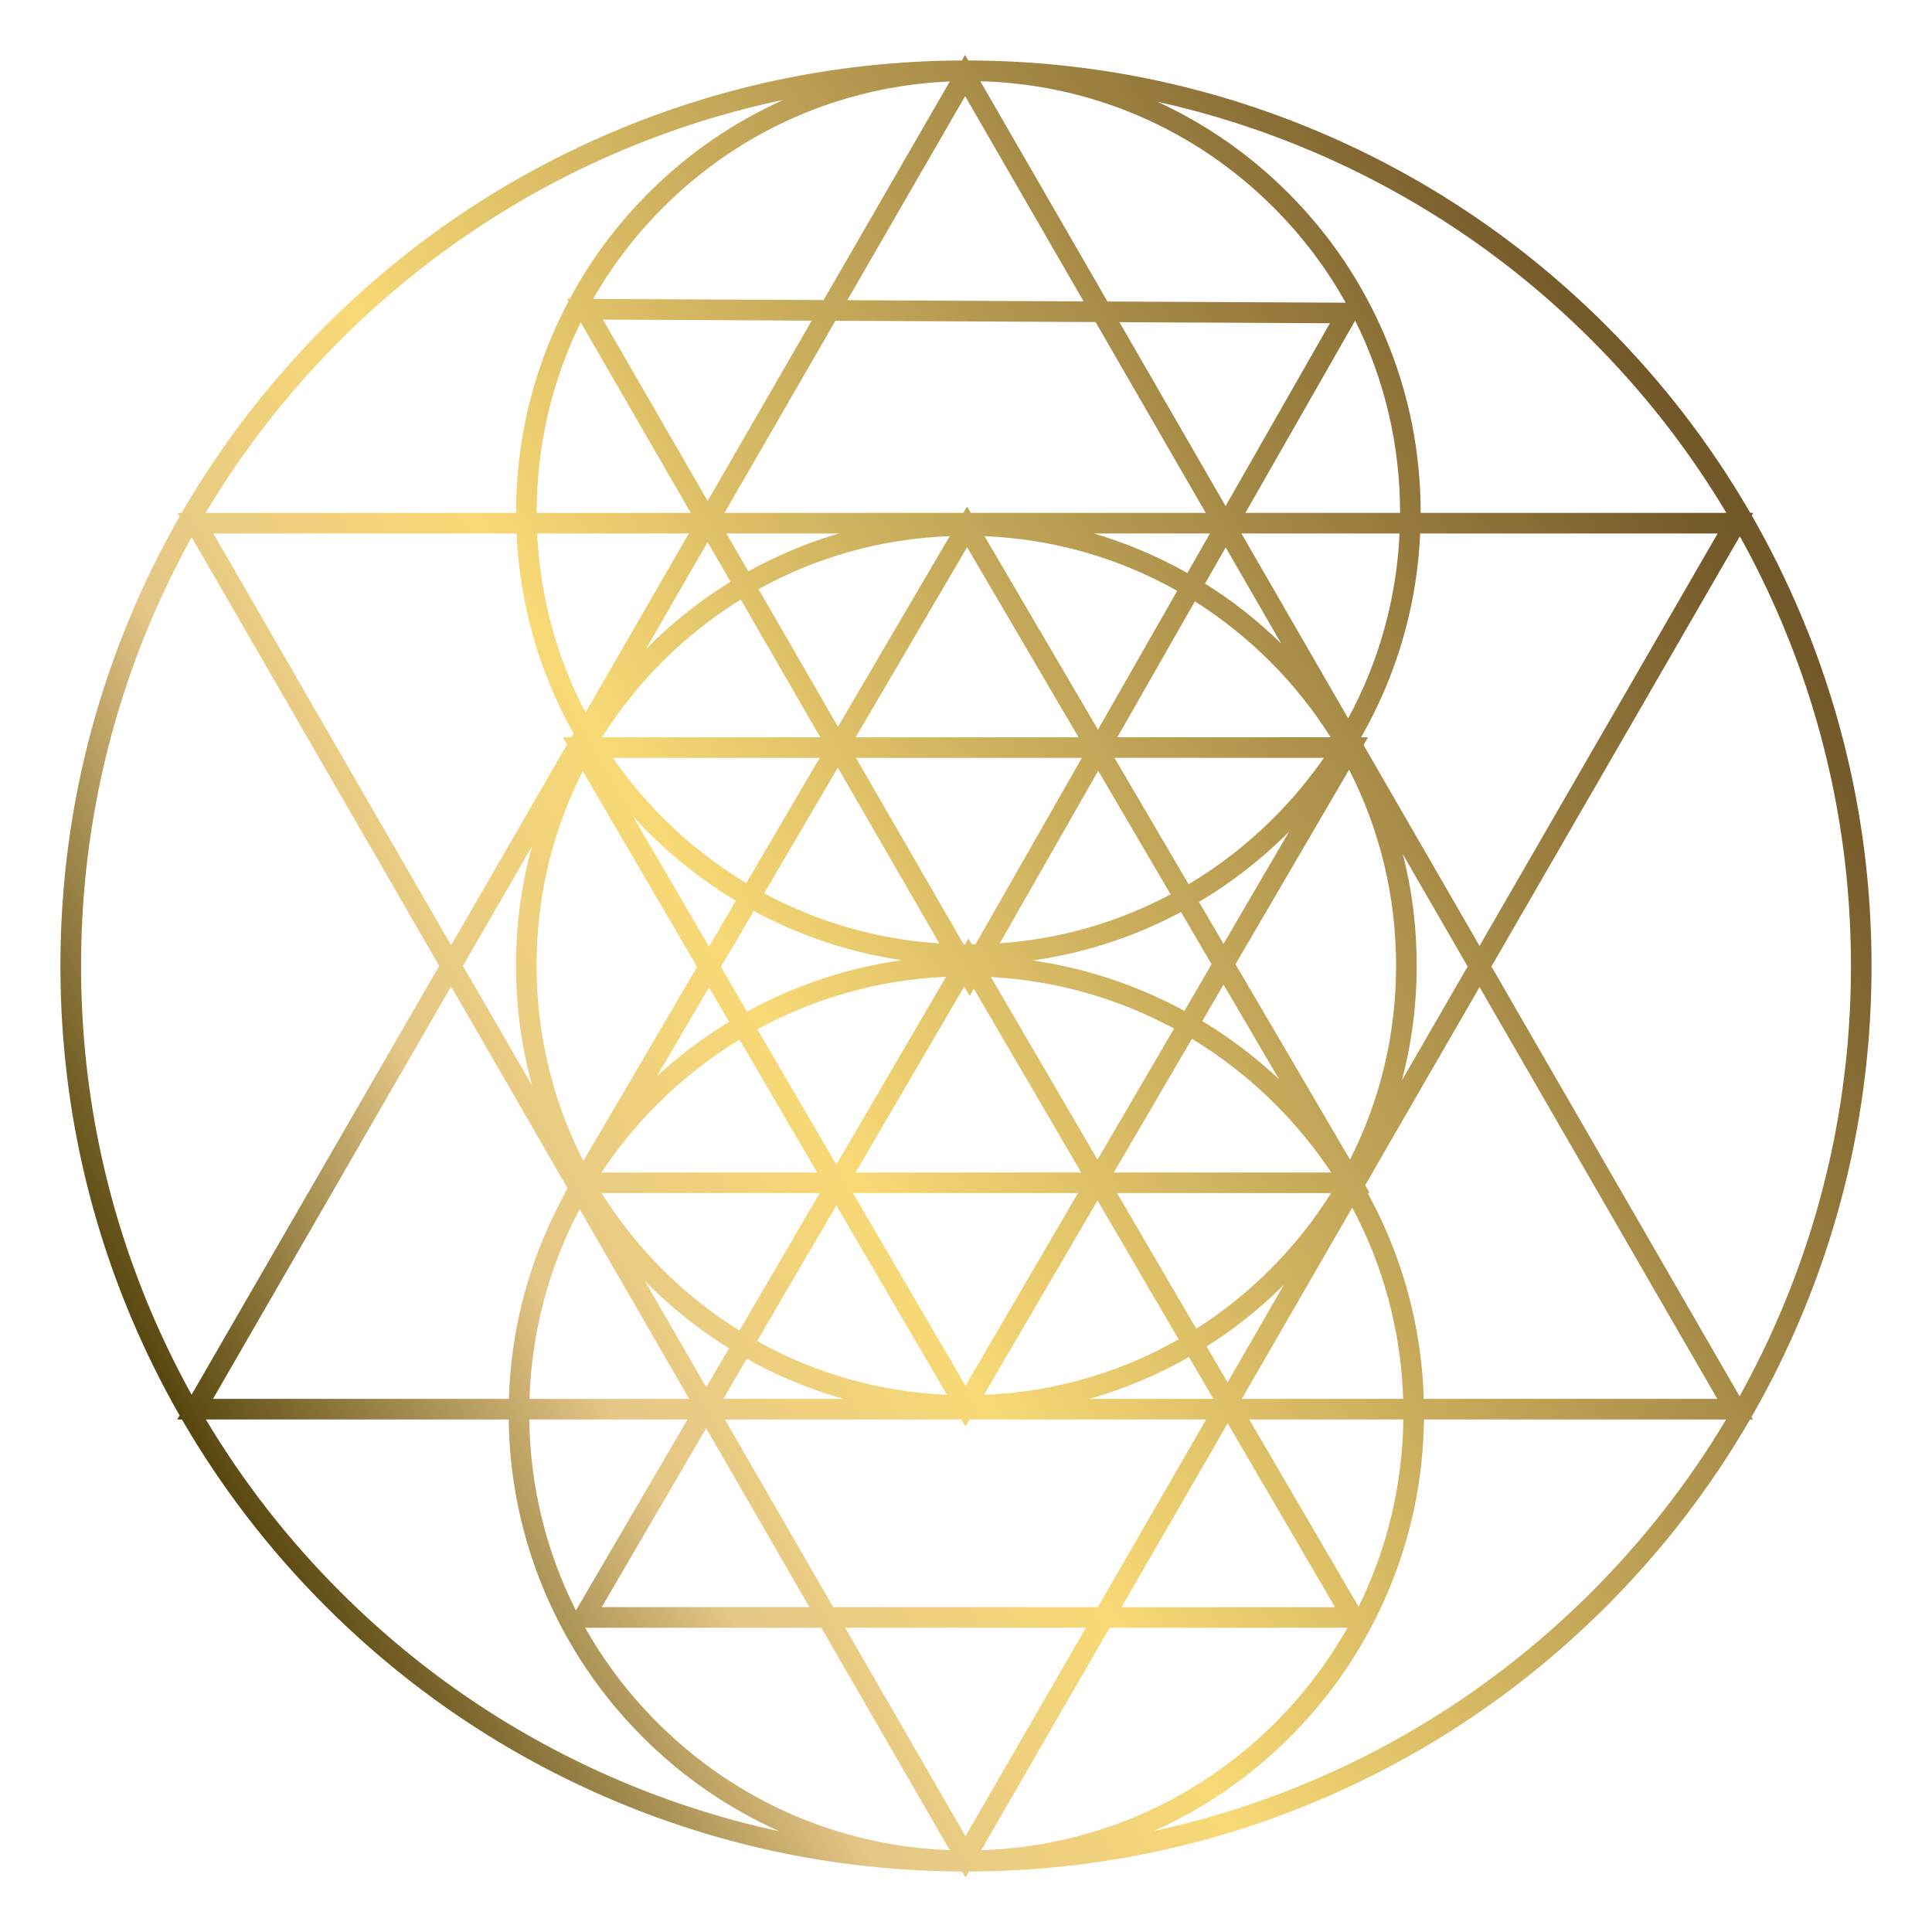 <?xml version="1.0" encoding="UTF-8"?><svg id="Layer_2" xmlns="http://www.w3.org/2000/svg" xmlns:xlink="http://www.w3.org/1999/xlink" viewBox="0 0 1500 1500"><defs><style>.cls-1{fill:url(#New_Gradient_Swatch_2);stroke-width:0px;}</style><linearGradient id="New_Gradient_Swatch_2" x1="138.27" y1="1103.18" x2="1360.8" y2="397.36" gradientUnits="userSpaceOnUse"><stop offset="0" stop-color="#56450d"/><stop offset=".21" stop-color="#e5c787"/><stop offset=".39" stop-color="#f7d976"/><stop offset=".99" stop-color="#725728"/></linearGradient></defs><path class="cls-1" d="M1397.81,476.33c-11.09-26.21-23.67-51.59-37.72-76.07l1.19-2.06h-2.39c-30.58-52.9-67.98-101.57-111.76-145.35-64.57-64.57-139.75-115.26-223.48-150.67-85.56-36.19-176.38-54.76-269.98-55.23-.61,0-1.23-.02-1.84-.02-.02,0-.03,0-.05,0l-2.47-4.29-2.48,4.3c-93.79.41-184.79,18.98-270.51,55.23-83.72,35.41-158.91,86.1-223.48,150.67-43.78,43.78-81.17,92.45-111.76,145.35h-3.17l1.58,2.74c-13.88,24.27-26.34,49.41-37.33,75.39-36.66,86.68-55.25,178.76-55.25,273.67s18.59,186.98,55.25,273.67c10.97,25.94,23.41,51.05,37.27,75.29l-1.81,3.14h3.63c30.55,52.78,67.89,101.35,111.58,145.05,64.57,64.57,139.75,115.26,223.48,150.67,85.75,36.27,176.79,54.84,270.62,55.24l2.66,4.6,2.65-4.6c94.11-.29,185.41-18.87,271.41-55.24,83.72-35.41,158.91-86.1,223.48-150.67,43.7-43.7,81.03-92.27,111.58-145.05h2.28l-1.13-1.97c14.13-24.6,26.8-50.11,37.94-76.46,36.66-86.68,55.25-178.76,55.25-273.67s-18.59-186.98-55.25-273.67ZM1235.83,264.17c40.57,40.57,75.52,85.43,104.51,134.03h-237.33s0-.07,0-.1c0-47.4-9.29-93.39-27.6-136.69-17.69-41.82-43.01-79.37-75.25-111.62-29.62-29.62-63.73-53.38-101.5-70.76,40.53,8.94,80.2,21.58,118.78,37.9,81.81,34.6,155.29,84.15,218.39,147.25ZM1105.42,1086.09c-1.36-43.99-10.66-86.68-27.73-127.06-4.75-11.22-10.05-22.14-15.88-32.73h1.6l-3.54-6.04,88.84-153.87,184.58,319.7h-227.87ZM165.36,1086.09l184.87-320.19,90.35,156.49-2.29,3.91h.42c-5.82,10.6-11.13,21.51-15.88,32.73-17.08,40.38-26.38,83.07-27.74,127.06h-229.73ZM416.68,398.1c0-52.12,11.84-102.41,34.2-147.83l85.41,147.94h-119.61s0-.07,0-.1ZM1087.01,398.2h-120.07l85.21-149.3c22.8,45.78,34.87,96.56,34.87,149.2,0,.03,0,.07,0,.1ZM749.61,1425.65l-93.45-161.87h186.91l-93.45,161.87ZM646.92,1247.78l-84.11-145.69h183.62l3.19,5.46,3.19-5.46h183.62l-84.11,145.69h-205.38ZM850.59,250.04l85.54,148.16h-182.37l-2.91-4.97-2.91,4.97h-185.42l86.12-149.17,201.95,1.01ZM657.85,233.08l91.47-158.43,92,159.35-183.47-.92ZM749.61,1075.83l-87.33-149.52h174.65l-87.33,149.52ZM750.85,424.87l86.52,147.56h-173.04l86.52-147.56ZM752.86,773.31l3.23-5.66,83.32,142.66h-175.12l84.32-144.37,4.26,7.37ZM754.52,733.23l-2.67-4.58-2.67,4.58c-.33,0-.66,0-.98-.01l-83.6-144.8h175.36l-82.62,144.77c-.94.01-1.87.03-2.81.03ZM650.5,596.02l78.8,136.48c-48.14-3.18-94.3-16.49-136-38.94l57.2-97.55ZM579.39,685.65c-23.22-13.98-44.89-30.89-64.55-50.55-14.52-14.52-27.52-30.15-38.97-46.67h160.53l-57.01,97.22ZM649.35,904.15l-61.33-105.02c44.7-24.4,94.53-38.41,146.48-40.77l-85.14,145.79ZM634.41,910.31h-167.42c12.49-18.83,26.95-36.56,43.3-52.91,19.48-19.48,40.92-36.28,63.87-50.26l60.25,103.17ZM852.11,900.33l-82.81-141.79c50.39,2.77,98.72,16.5,142.22,40.06l-59.41,101.73ZM925.4,806.55c23.3,14.09,45.07,31.1,64.82,50.85,16.35,16.35,30.81,34.07,43.3,52.91h-168.72l60.6-103.76ZM852.64,598.47l56.23,95.91c-40.77,21.68-85.76,34.67-132.66,38.02l76.43-133.92ZM865.3,588.42h162.51c-11.45,16.53-24.45,32.15-38.97,46.67-20.07,20.07-42.25,37.28-66.03,51.43l-57.52-98.1ZM867.5,572.42l60.2-105.49c20.93,13.2,40.55,28.83,58.48,46.75,18,18,33.68,37.7,46.91,58.73h-165.59ZM852.45,566.52l-88.09-150.24c53.21,2.2,104.19,16.8,149.6,42.45l-61.51,107.79ZM886.36,427.45c-12.16-5.14-24.53-9.54-37.08-13.25h90.11l-17.52,30.7c-11.46-6.45-23.29-12.29-35.5-17.46ZM737.36,416.24l-86.76,147.97-61.66-106.79c45.15-25.01,95.71-39.18,148.42-41.17ZM580.98,443.61l-16.98-29.41h87.23c-12.55,3.71-24.93,8.11-37.08,13.25-11.39,4.82-22.44,10.22-33.17,16.16ZM636.87,572.42h-169.46c13.23-21.03,28.91-40.73,46.91-58.73,18.59-18.59,39-34.7,60.81-48.2l61.73,106.93ZM503.53,646.41c20.53,20.54,43.23,38.25,67.8,52.98l-20.83,35.52-59.19-101.35c3.96,4.37,8.03,8.66,12.22,12.85ZM585.24,707.31c9.71,5.23,19.68,10.02,29.91,14.35,27.39,11.58,55.85,19.54,85.06,23.84-30.34,4.26-59.89,12.41-88.29,24.43-10.95,4.63-21.6,9.79-31.95,15.44l-20.21-34.61,25.48-43.45ZM566.1,793.35c-19.95,12.1-38.66,26.17-55.99,42.09l40.37-68.84,15.62,26.75ZM636.41,926.31l-62.36,106.77c-21.4-13.36-41.44-29.24-59.73-47.53-18.15-18.15-33.93-38.02-47.23-59.24h169.31ZM649.35,935.88l85.88,147.04c-52.38-2.31-102.57-16.65-147.4-41.71l61.52-105.34ZM614.15,1071.79c13.31,5.63,26.88,10.4,40.66,14.3h-93.19l18.18-31.12c11.1,6.2,22.55,11.83,34.36,16.82ZM763.96,1082.97l88.14-150.92,62.97,107.82c-45.8,26.1-97.33,40.94-151.11,43.1ZM923.11,1053.63l18.96,32.46h-96.37c13.78-3.91,27.35-8.68,40.66-14.3,12.66-5.35,24.91-11.42,36.76-18.16ZM867.28,926.31h166.13c-13.3,21.22-29.08,41.1-47.23,59.24-17.62,17.62-36.87,33.02-57.4,46.08l-61.51-105.32ZM933.45,792.78l16.53-28.3,43.03,73.38c-18.33-17.17-38.24-32.25-59.55-45.08ZM919.56,784.83c-10.04-5.44-20.38-10.41-30.98-14.9-27.9-11.8-56.92-19.88-86.7-24.21,29.77-4.24,58.77-12.26,86.65-24.06,9.7-4.1,19.16-8.64,28.39-13.55l23.76,40.53-21.13,36.18ZM930.87,700.27c25.14-14.91,48.33-32.91,69.28-53.85.21-.21.4-.42.61-.62l-50.82,87.01-19.07-32.53ZM935.61,453.08l16.01-28.05,43.08,74.62c-18.12-17.73-37.87-33.29-59.09-46.57ZM869.12,250.13l163.43.82-81.01,141.94-82.42-142.76ZM549.4,388.92l-81.28-140.79,162.1.81-80.82,139.98ZM567.16,451.67c-23.17,14.26-44.64,31.2-64.15,50.71-.53.53-1.05,1.08-1.58,1.61l47.96-83.07,17.76,30.76ZM452.47,598.78l88.75,151.96-88.3,150.58c-23.74-46.4-36.32-98.08-36.32-151.71s12.42-104.66,35.87-150.84ZM503.01,996.86c19.18,19.18,40.26,35.88,62.99,49.99l-17.65,30.23-47.72-82.64c.79.81,1.57,1.63,2.37,2.43ZM628.44,1247.78h-161.25l81.09-138.85,80.16,138.85ZM953.16,1105.09l83.34,142.7h-165.73l82.39-142.7ZM936.83,1045.4c21.56-13.62,41.6-29.59,59.92-47.81l-43.67,75.64-16.25-27.83ZM1048.14,900.26l-88.91-151.63,88.2-151.02c23.84,46.48,36.48,98.27,36.48,152.01s-12.38,104.52-35.77,150.64ZM963.84,414.2h122.78c-2.39,50.88-16.1,99.69-39.91,143.53l-82.87-143.53ZM859.85,234.09l-98.74-171.02c86.05,2.32,166.61,36.92,227.73,98.03,22.28,22.28,41.01,47.14,55.96,73.91l-184.95-.92ZM639.43,232.99l-178.91-.89c14.67-25.66,32.86-49.53,54.32-70.99,59.89-59.89,138.47-94.31,222.58-97.85l-98,169.73ZM534.81,414.2l-80.25,138.99c-22.32-42.66-35.19-89.86-37.5-138.99h117.74ZM428.28,534.79c5.03,11.89,10.69,23.41,16.94,34.59l-1.76,3.05h-6.38l3.21,5.49-90.06,155.99-184.58-319.7h235.41c1.87,41.72,10.99,82.21,27.22,120.59ZM412.93,657.29c-8.18,29.9-12.33,60.8-12.33,92.33s4.24,63.16,12.61,93.38l-53.75-93.1,53.47-92.61ZM450.04,938.8l85.04,147.3h-123.99c1.69-52.15,15.09-102.26,38.95-147.3ZM533.74,1102.09l-86.59,148.27c-23.02-45.49-35.49-95.92-36.2-148.27h122.8ZM637.68,1263.78l99.7,172.68c-85.82-3.18-166.04-38.08-227.09-99.13-22.2-22.2-40.94-46.93-55.96-73.55h183.35ZM861.54,1263.78h184.64c-15.02,26.61-33.76,51.35-55.96,73.55-61.36,61.37-142.1,96.31-228.41,99.18l99.73-172.73ZM969.94,1102.09h119.62c-.7,51.22-12.67,100.61-34.75,145.32l-84.87-145.32ZM964.13,1086.09l85.73-148.48c24.25,45.35,37.86,95.88,39.56,148.48h-125.29ZM1088.42,838.82c7.62-28.92,11.49-58.76,11.49-89.2s-3.6-58.3-10.72-86.32l50.28,87.09-51.05,88.42ZM1058.65,578.4l3.49-5.98h-5.36c6.93-12.11,13.15-24.67,18.63-37.63,16.23-38.38,25.36-78.87,27.22-120.59h230.94l-184.87,320.19-90.06-155.99ZM264.17,264.17c63.1-63.1,136.58-112.64,218.39-147.25,40.78-17.25,82.79-30.39,125.74-39.4-39.07,17.51-74.29,41.78-104.77,72.26-24.49,24.49-44.98,52.06-61.17,82.21h-2.04s1.07,1.84,1.07,1.84c-4.75,8.97-9.14,18.15-13.12,27.57-18.31,43.3-27.6,89.29-27.6,136.69,0,.03,0,.07,0,.1h-241.02c28.99-48.6,63.94-93.46,104.51-134.03ZM116.92,1017.43c-35.83-84.7-53.99-174.68-53.99-267.43s18.17-182.73,53.99-267.43c9.51-22.48,20.15-44.33,31.89-65.51l192.17,332.85-192.23,332.94c-11.71-21.15-22.34-42.96-31.83-65.41ZM264.17,1235.83c-40.48-40.48-75.38-85.25-104.33-133.73h235.11c.6,46.3,9.95,91.22,27.87,133.6,17.9,42.32,43.52,80.32,76.15,112.95,30.86,30.86,66.52,55.43,106.08,73.15-41.82-8.98-82.74-21.9-122.49-38.72-81.81-34.6-155.29-84.15-218.39-147.25ZM1235.83,1235.83c-63.1,63.1-136.58,112.64-218.39,147.25-39.43,16.68-80,29.52-121.47,38.49,39.36-17.7,74.85-42.2,105.57-72.93,25.23-25.23,46.26-53.69,62.78-84.86h.06l-.03-.06c4.83-9.12,9.3-18.46,13.35-28.04,17.92-42.37,27.27-87.3,27.87-133.6h234.6c-28.96,48.49-63.85,93.25-104.33,133.73ZM1383.08,1017.43c-9.67,22.87-20.52,45.09-32.49,66.61l-192.64-333.65,192.86-334.04c11.89,21.4,22.66,43.48,32.27,66.21,35.83,84.7,53.99,174.68,53.99,267.43s-18.17,182.73-53.99,267.43Z"/></svg>